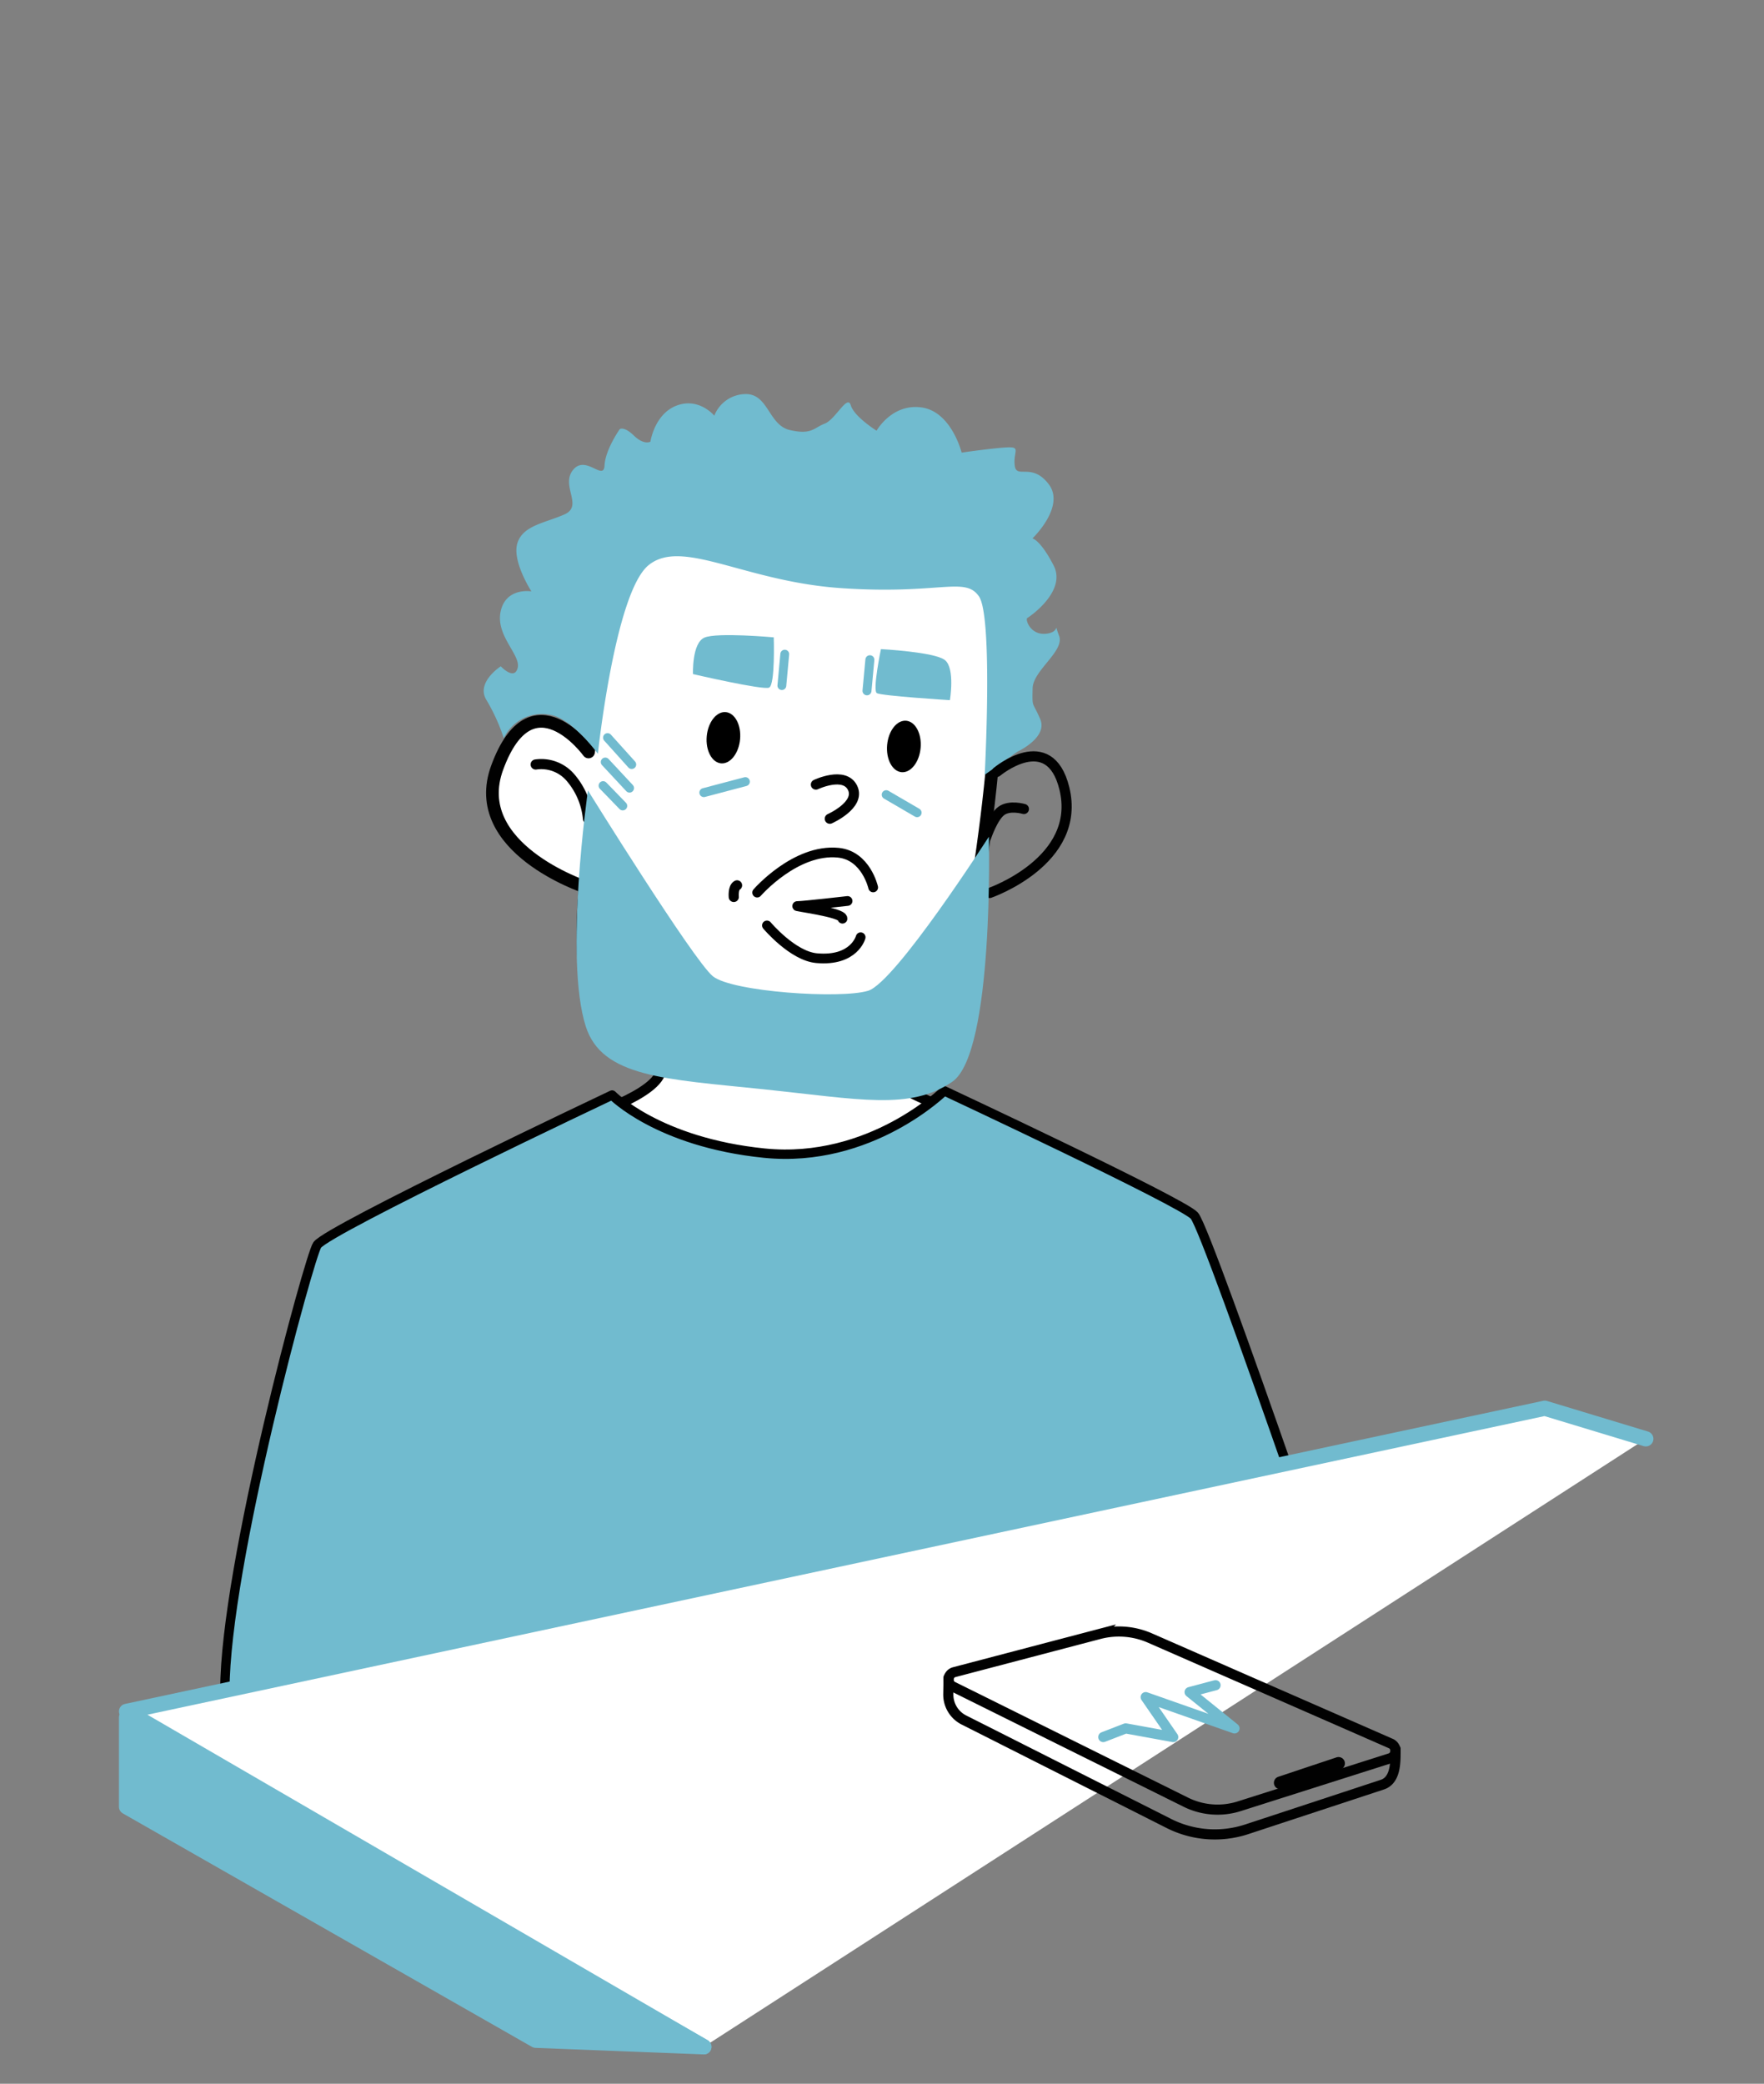 <svg id="Lager_1" data-name="Lager 1" xmlns="http://www.w3.org/2000/svg" viewBox="0 0 347.74 410.7"><rect x="0" y="0" width="347.74" height="410.7" fill="#808080" stroke="none"/><defs><style>.cls-1,.cls-10,.cls-13,.cls-8{fill:#fff;}.cls-1,.cls-12,.cls-2,.cls-3,.cls-4,.cls-8,.cls-9{stroke:#010101;}.cls-1,.cls-10,.cls-11,.cls-12,.cls-13,.cls-2,.cls-3,.cls-4,.cls-5,.cls-7,.cls-8,.cls-9{stroke-linecap:round;}.cls-1,.cls-10,.cls-11,.cls-12,.cls-13,.cls-3,.cls-4,.cls-5,.cls-7,.cls-8,.cls-9{stroke-linejoin:round;}.cls-1{stroke-width:2.5px;}.cls-12,.cls-2,.cls-3,.cls-4,.cls-5,.cls-7{fill:none;}.cls-2{stroke-miterlimit:10;}.cls-13,.cls-2,.cls-4,.cls-8{stroke-width:2px;}.cls-3{stroke-width:1.92px;}.cls-10,.cls-11,.cls-13,.cls-5,.cls-7{stroke:#71bbcf;}.cls-5{stroke-width:1.77px;}.cls-11,.cls-6,.cls-9{fill:#71bbcf;}.cls-7{stroke-width:1.74px;}.cls-9{stroke-width:1.85px;}.cls-10,.cls-11{stroke-width:3px;}.cls-12{stroke-width:2.51px;}</style></defs><path class="cls-1" d="M196,118.42c3,20.58-4.09,66.29-8.59,81.26-4.27,14.19-16.08,15.15-35.66,12.18s-31.11-2.85-34.14-9.78c-4.17-9.54-2.26-27.26-2.26-27.26s-23.18-7.69-17.33-23.55c6.81-18.5,18-3.06,18-3.06s4.12-36.3,11.63-39.42c8.67-3.59,22.68,4,37.28,5.2C181.53,115.33,194.94,110.91,196,118.42Z"/><path class="cls-2" d="M115.91,161.37a14.58,14.58,0,0,0-3.53-8.21,7.58,7.58,0,0,0-6.78-2.48"/><path class="cls-2" d="M201.84,159.45s-2.77-.84-4.44.37-3,5.2-3,5.2"/><path class="cls-3" d="M172.13,174.91s-1.4-6.29-6.87-6.84c-8.45-.84-16,7.86-16,7.86"/><path class="cls-3" d="M169.66,184.73s-1.26,4.8-8.7,4.12c-4.73-.44-9.77-6.45-9.77-6.45"/><path class="cls-4" d="M144.65,176.79s-.18-1.87.65-2.29"/><path class="cls-4" d="M163.58,161.37s6.09-2.7,4.5-6.06-7.24-.67-7.24-.67"/><line class="cls-5" x1="146.93" y1="154.06" x2="138.75" y2="156.22"/><line class="cls-5" x1="174.7" y1="156.63" x2="180.79" y2="160.18"/><path class="cls-6" d="M152.53,125.62s.31,9.38-.92,9.91-15-2.67-15-2.67-.24-6.15,2.28-7.2S152.53,125.62,152.53,125.62Z"/><line class="cls-7" x1="154.13" y1="135.13" x2="154.7" y2="128.93"/><path class="cls-6" d="M173.66,127.94s-1.69,8.12-.81,8.67S187.26,138,187.26,138s1.05-6.31-1-7.91S173.66,127.94,173.66,127.94Z"/><line class="cls-5" x1="170.91" y1="136.16" x2="171.48" y2="130.03"/><ellipse cx="142.61" cy="145.4" rx="5.07" ry="3.3" transform="translate(-15.3 274.03) rotate(-84.72)"/><ellipse cx="177.91" cy="148.18" rx="5.07" ry="3.3" transform="matrix(0.09, -1, 1, 0.09, 13.99, 311.7)"/><path class="cls-6" d="M189.57,89.21s-2-8.06-7.87-8.9-8.9,4.58-8.9,4.58-4.41-2.75-5.08-5-3,2.79-5.15,3.61-2.55,2.25-6.84,1.27-4.22-7.25-8.87-7.1a6.71,6.71,0,0,0-6.05,4.26s-3-3.65-7.4-2-5.19,7.12-5.19,7.12-1.23.76-3.24-1.18-2.81-1.28-2.81-1.28-2.84,4-3,7.17-3.74-2.24-6.22.88,2.12,7.06-1.68,8.75-8.23,2.16-9.29,5.71,2.78,9.46,2.78,9.46-5-.86-6.06,3.92,4,8.59,3.35,11.16-3.33-.31-3.33-.31-5,3.19-2.81,6.67a37.22,37.22,0,0,1,3.4,7.49,8.32,8.32,0,0,1,9.23-4.59c4.26.74,9.32,7.67,9.32,7.67s3.37-31.8,10-37.18,18.83,3.2,37.83,4.52c19.59,1.36,24.52-2.4,27.3,1.65s1.13,35.14,1.13,35.14l6.4-4.52s6.1-2.79,4.54-6.44-1.58-2-1.5-6.07c.07-3.55,6.39-7.35,5.21-10.38s.5-.68-2.59-.38-4.12-2.86-3.66-3.11,7.79-5.27,5.19-10.33-4.18-5.35-4.18-5.35,6.53-6.25,3.23-10.65-6.38-1-6.72-3.68,1.22-3.69-1.27-3.62S189.57,89.21,189.57,89.21Z"/><line class="cls-5" x1="124.53" y1="150.68" x2="119.77" y2="145.39"/><line class="cls-5" x1="124.1" y1="155.33" x2="119.32" y2="150.2"/><line class="cls-5" x1="122.76" y1="158.84" x2="118.89" y2="154.85"/><path class="cls-8" d="M112.47,221.12s15.6-4.51,17.63-9.45,3-14,3-14H171s-1.87,9.89,0,12.5,14.36,7.85,14.36,7.85-4.36,30.53-5.81,30.53S115,246,115,246Z"/><path class="cls-9" d="M253.94,289.5S217,317.39,157.13,328.88c-63.87,12.26-112.8,4.28-112.8,4.28,0-24.41,16.73-85.83,18.21-87.79,2.44-3.19,58.12-29.54,58.12-29.54s9.06,9.33,30,11.45S186.13,215,186.13,215s46.88,21.93,49.3,24.59C236.83,241.07,246.15,267.17,253.94,289.5Z"/><path class="cls-3" d="M167.08,177.58s-8.7,1-9.85,1,9,1.23,8.85,2.49"/><path class="cls-2" d="M195.1,176s18.25-6.3,14.71-20.64c-2.94-11.92-13.3-3.22-13.3-3.22"/><path class="cls-6" d="M194.93,164.92s-18.4,28.71-23.8,30.36-26.8.22-30.6-2.86S115.9,155.8,115.9,155.8s-4.75,33-.43,46.5c3.19,10,15.61,10.38,34.93,12.38,19.1,2,29,4.2,37.31-1.46S194.93,164.92,194.93,164.92Z"/><polyline class="cls-10" points="138.75 403.42 24.95 337.31 304.53 277.56 324.44 283.59"/><polygon class="cls-11" points="24.95 338.5 138.75 403.42 105.61 402.13 24.95 356.11 24.95 338.5"/><path class="cls-2" d="M187,330.66l-.06,3.23A5.61,5.61,0,0,0,190,339l40.4,20.39a20.11,20.11,0,0,0,15.4,1.15l26.7-8.79c2.22-.74,2.56-3.31,2.6-5.65v-1.36"/><path class="cls-2" d="M188.1,329.58l28.59-7.51a15.25,15.25,0,0,1,10,.78l47.47,20.79a1.56,1.56,0,0,1-.15,2.92L244.32,356a14.1,14.1,0,0,1-10.59-.81l-45.92-22.79A1.52,1.52,0,0,1,188.1,329.58Z"/><line class="cls-12" x1="252.38" y1="351.39" x2="263.87" y2="347.56"/><polyline class="cls-13" points="239.62 332.15 234.51 333.51 243.36 340.66 225.85 334.5 231.28 342.37 221.91 340.66 217.49 342.37"/></svg>